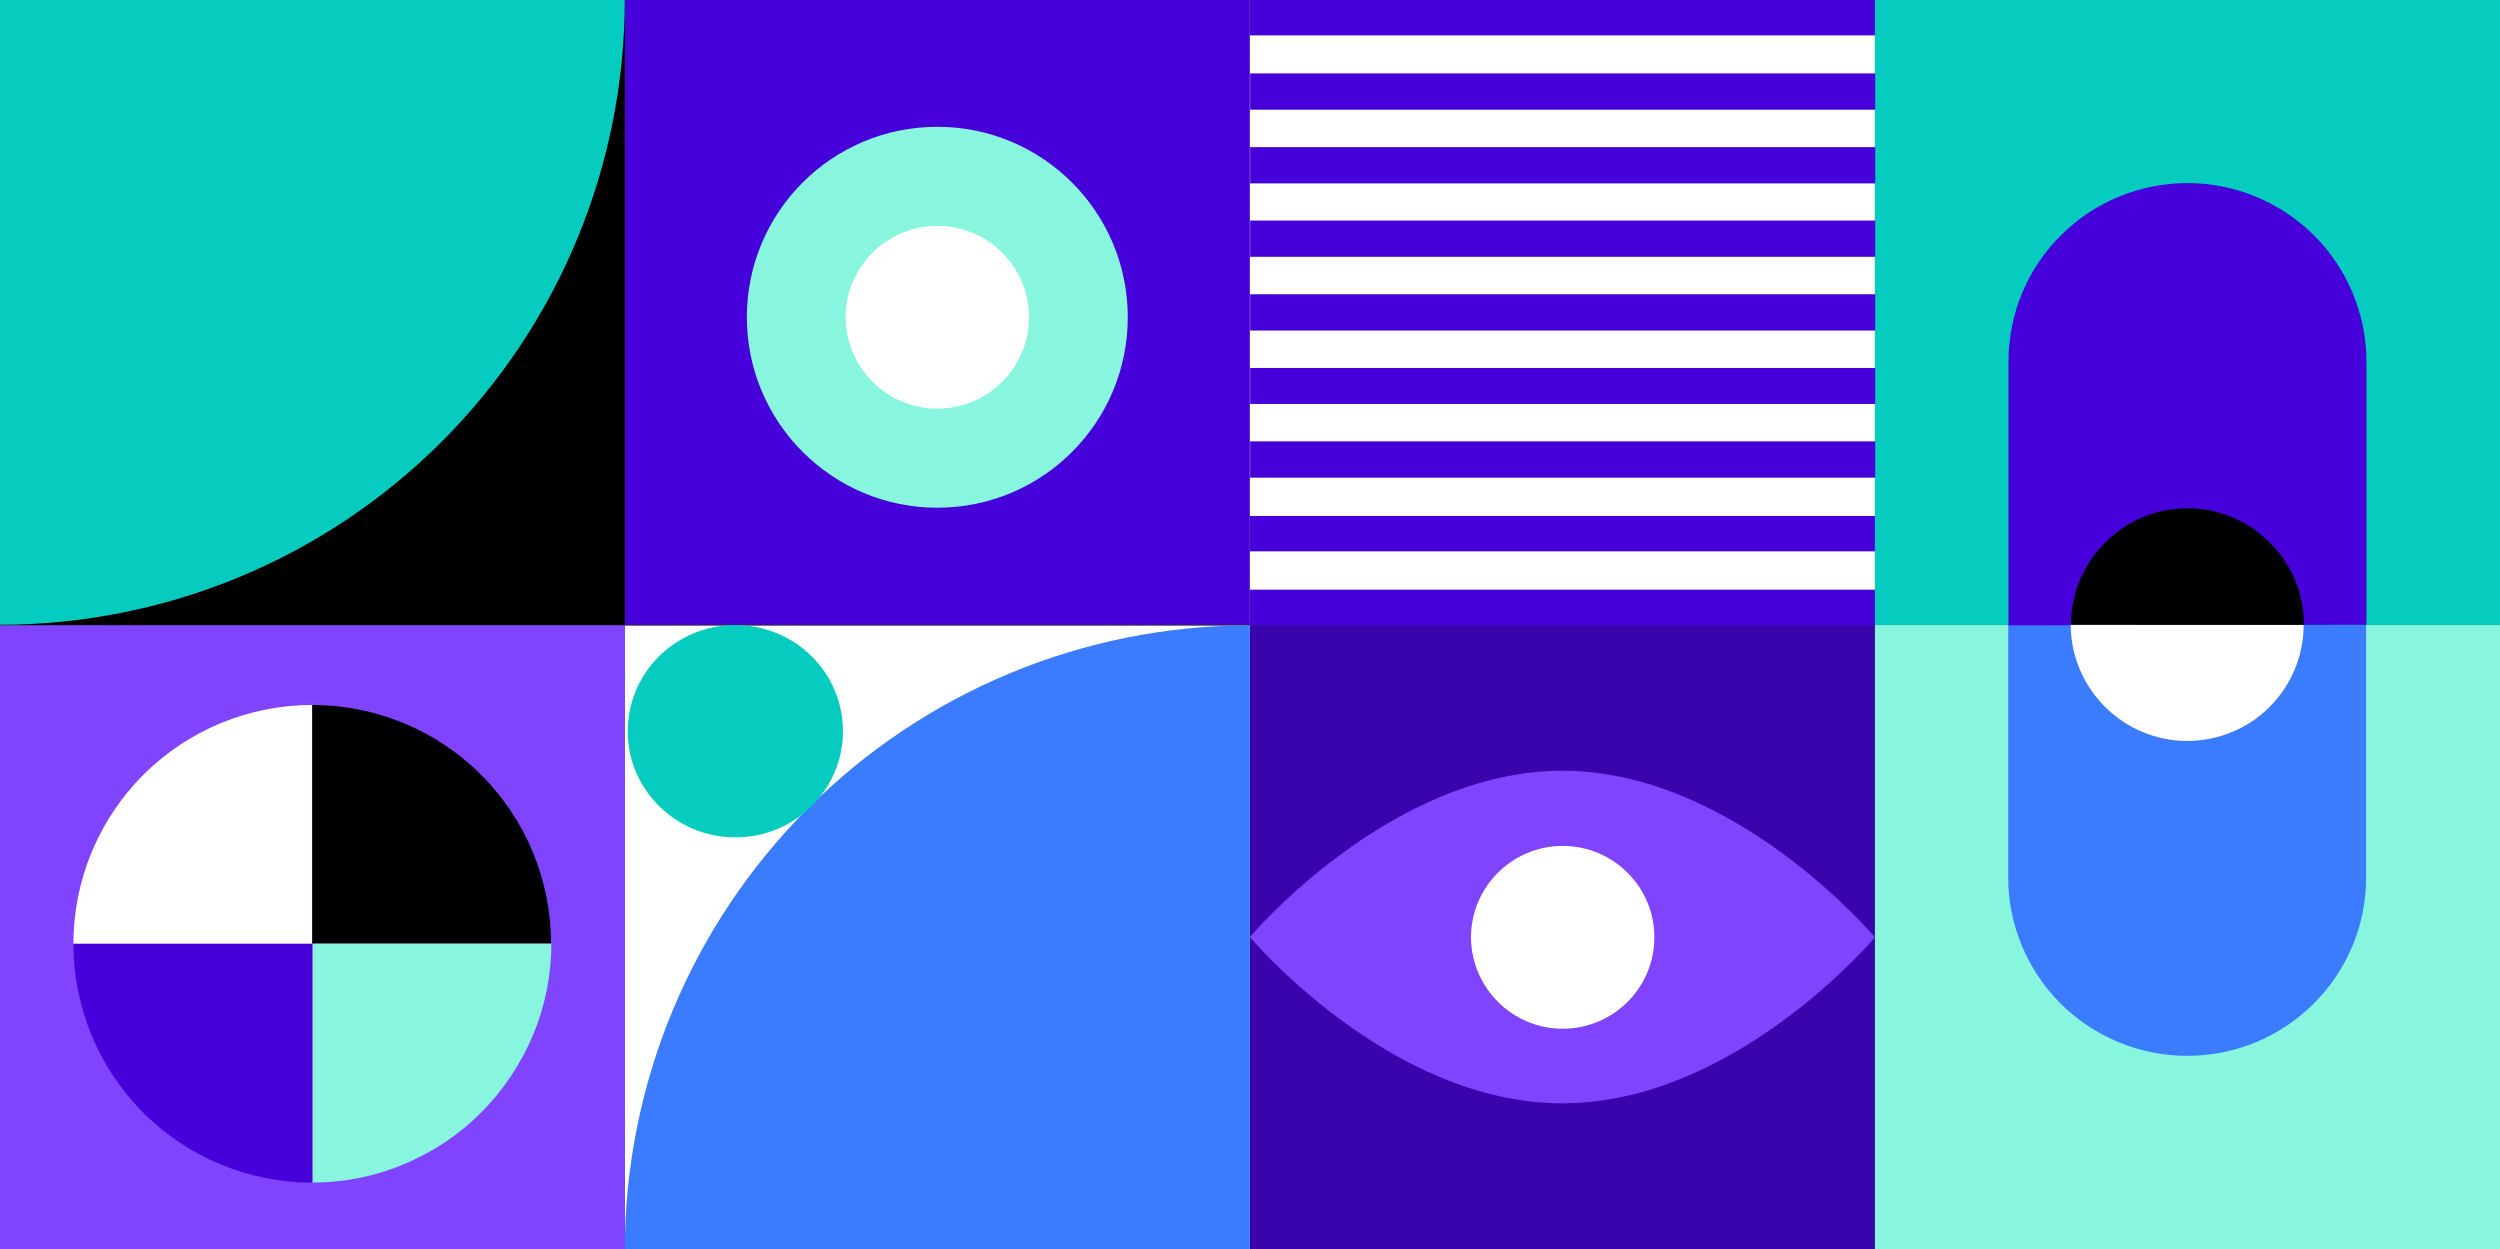 <?xml version="1.0" encoding="utf-8"?>
<!-- Generator: Adobe Illustrator 25.0.0, SVG Export Plug-In . SVG Version: 6.00 Build 0)  -->
<svg version="1.1" id="Calque_1" xmlns="http://www.w3.org/2000/svg" xmlns:xlink="http://www.w3.org/1999/xlink" x="0px" y="0px"
	 viewBox="0 0 847.9 423.6" style="enable-background:new 0 0 847.9 423.6;" xml:space="preserve">
<rect x="0" y="0" width="847.9" height="423.6" fill="#333333" stroke="none"/>
<style type="text/css">
	.st0{fill:#4600DA;}
	.st1{fill:#FFFFFF;}
	.st2{fill:#06CCC0;}
	.st3{fill:#3A04AD;}
	.st4{fill:#88F5DE;}
	.st5{fill:#3B7CFF;}
	.st6{fill:#8044FF;}
</style>
<path class="st0" d="M423.9,0h-212v211.9h212V0z"/>
<path class="st1" d="M635.9,0h-212v211h212V0z"/>
<path class="st2" d="M847.9,0h-212v212h212V0z"/>
<path class="st1" d="M423.9,212.2h-212v211.9h212V212.2z"/>
<path class="st3" d="M635.9,212h-212v212h212V212z"/>
<path class="st4" d="M847.9,212h-212v212h212V212z"/>
<path class="st5" d="M802.5,211.9v85.7c0,16.1-6.4,31.5-17.8,42.8c-11.4,11.4-26.8,17.7-42.9,17.7c-16.1,0-31.5-6.4-42.9-17.7
	c-11.4-11.4-17.8-26.8-17.8-42.8v-85.7"/>
<path class="st0" d="M681.2,212.1v-89.5c0-16.1,6.4-31.5,17.8-42.8c11.4-11.4,26.8-17.7,42.9-17.7l0,0c16.1,0,31.5,6.4,42.9,17.7
	c11.4,11.4,17.8,26.8,17.8,42.8v89.3"/>
<path class="st4" d="M317.9,172.2c35.7,0,64.6-28.9,64.6-64.6c0-35.7-28.9-64.6-64.6-64.6c-35.7,0-64.6,28.9-64.6,64.6
	C253.3,143.2,282.2,172.2,317.9,172.2z"/>
<path class="st1" d="M317.9,138.6c17.1,0,31.1-13.9,31.1-31c0-17.1-13.9-31-31.1-31c-17.1,0-31.1,13.9-31.1,31
	C286.9,124.7,300.8,138.6,317.9,138.6z"/>
<path class="st6" d="M635.9,317.9c0,0-47.3,56.3-106,56.3s-106-56.4-106-56.4s47.5-56.4,106-56.4S635.9,317.9,635.9,317.9z"/>
<path class="st0" d="M636,99.8h-212v12.3h212V99.8z"/>
<path class="st0" d="M636,74.8h-212v12.3h212V74.8z"/>
<path class="st0" d="M636,49.9h-212v12.3h212V49.9z"/>
<path class="st0" d="M636,24.9h-212v12.3h212V24.9z"/>
<path class="st0" d="M635.9,0h-212v12h212V0z"/>
<path class="st0" d="M636,124.8h-212V137h212V124.8z"/>
<path class="st0" d="M636,149.7h-212V162h212V149.7z"/>
<path class="st0" d="M635.9,175h-212v12h212V175z"/>
<path class="st0" d="M635.9,200h-212v12h212V200z"/>
<g>
	<path class="st6" d="M211.9,212.1h-212v212h212V212.1z"/>
	<path class="st1" d="M105.9,239.1c-21.5,0-42.1,8.5-57.3,23.7c-15.2,15.2-23.7,35.8-23.7,57.3h81V239.1z"/>
	<path d="M186.9,320.1c0-21.5-8.5-42.1-23.7-57.3c-15.2-15.2-35.8-23.7-57.3-23.7v81H186.9z"/>
	<path class="st4" d="M105.9,401.1c10.6,0,21.2-2.1,31-6.2c9.8-4.1,18.8-10,26.3-17.6c7.5-7.5,13.5-16.5,17.6-26.3
		c4.1-9.8,6.2-20.4,6.2-31h-81V401.1z"/>
	<path class="st0" d="M24.9,320.1c0,21.5,8.5,42.1,23.7,57.3c15.2,15.2,35.8,23.7,57.3,23.7v-81H24.9z"/>
</g>
<path class="st1" d="M530,348.9c17.2,0,31.1-13.9,31.1-31c0-17.1-13.9-31-31.1-31c-17.1,0-31.1,13.9-31.1,31
	C499,335,512.9,348.9,530,348.9z"/>
<path class="st5" d="M211.9,424.1c0-56.2,22.3-110.1,62.1-149.9c39.8-39.8,93.7-62.1,149.9-62.1v212H211.9z"/>
<g>
	<path d="M211.9-0.1h-212v212h212V-0.1z"/>
	<path class="st2" d="M211.9-0.1c0,56.2-22.3,110.1-62.1,149.9c-39.8,39.8-93.7,62.1-149.9,62.1v-212H211.9z"/>
</g>
<path class="st2" d="M249.4,284c20.2,0,36.5-16.1,36.5-36s-16.3-36-36.5-36s-36.5,16.1-36.5,36S229.3,284,249.4,284z"/>
<path class="st1" d="M781.3,211.9c0,5.2-1,10.3-3,15.1c-2,4.8-4.9,9.1-8.6,12.8c-3.7,3.7-8,6.6-12.8,8.5c-4.8,2-9.9,3-15.1,3
	c-10.5,0-20.5-4.2-27.9-11.6c-7.4-7.4-11.6-17.4-11.6-27.9"/>
<path d="M702.4,211.9c0-5.2,1-10.3,3-15.1c2-4.8,4.9-9.1,8.6-12.8c3.7-3.7,8-6.6,12.8-8.6c4.8-2,9.9-3,15.1-3c5.2,0,10.3,1,15.1,3
	c4.8,2,9.1,4.9,12.8,8.6c3.7,3.7,6.6,8,8.6,12.8c2,4.8,3,9.9,3,15.1H702.4z"/>
</svg>
